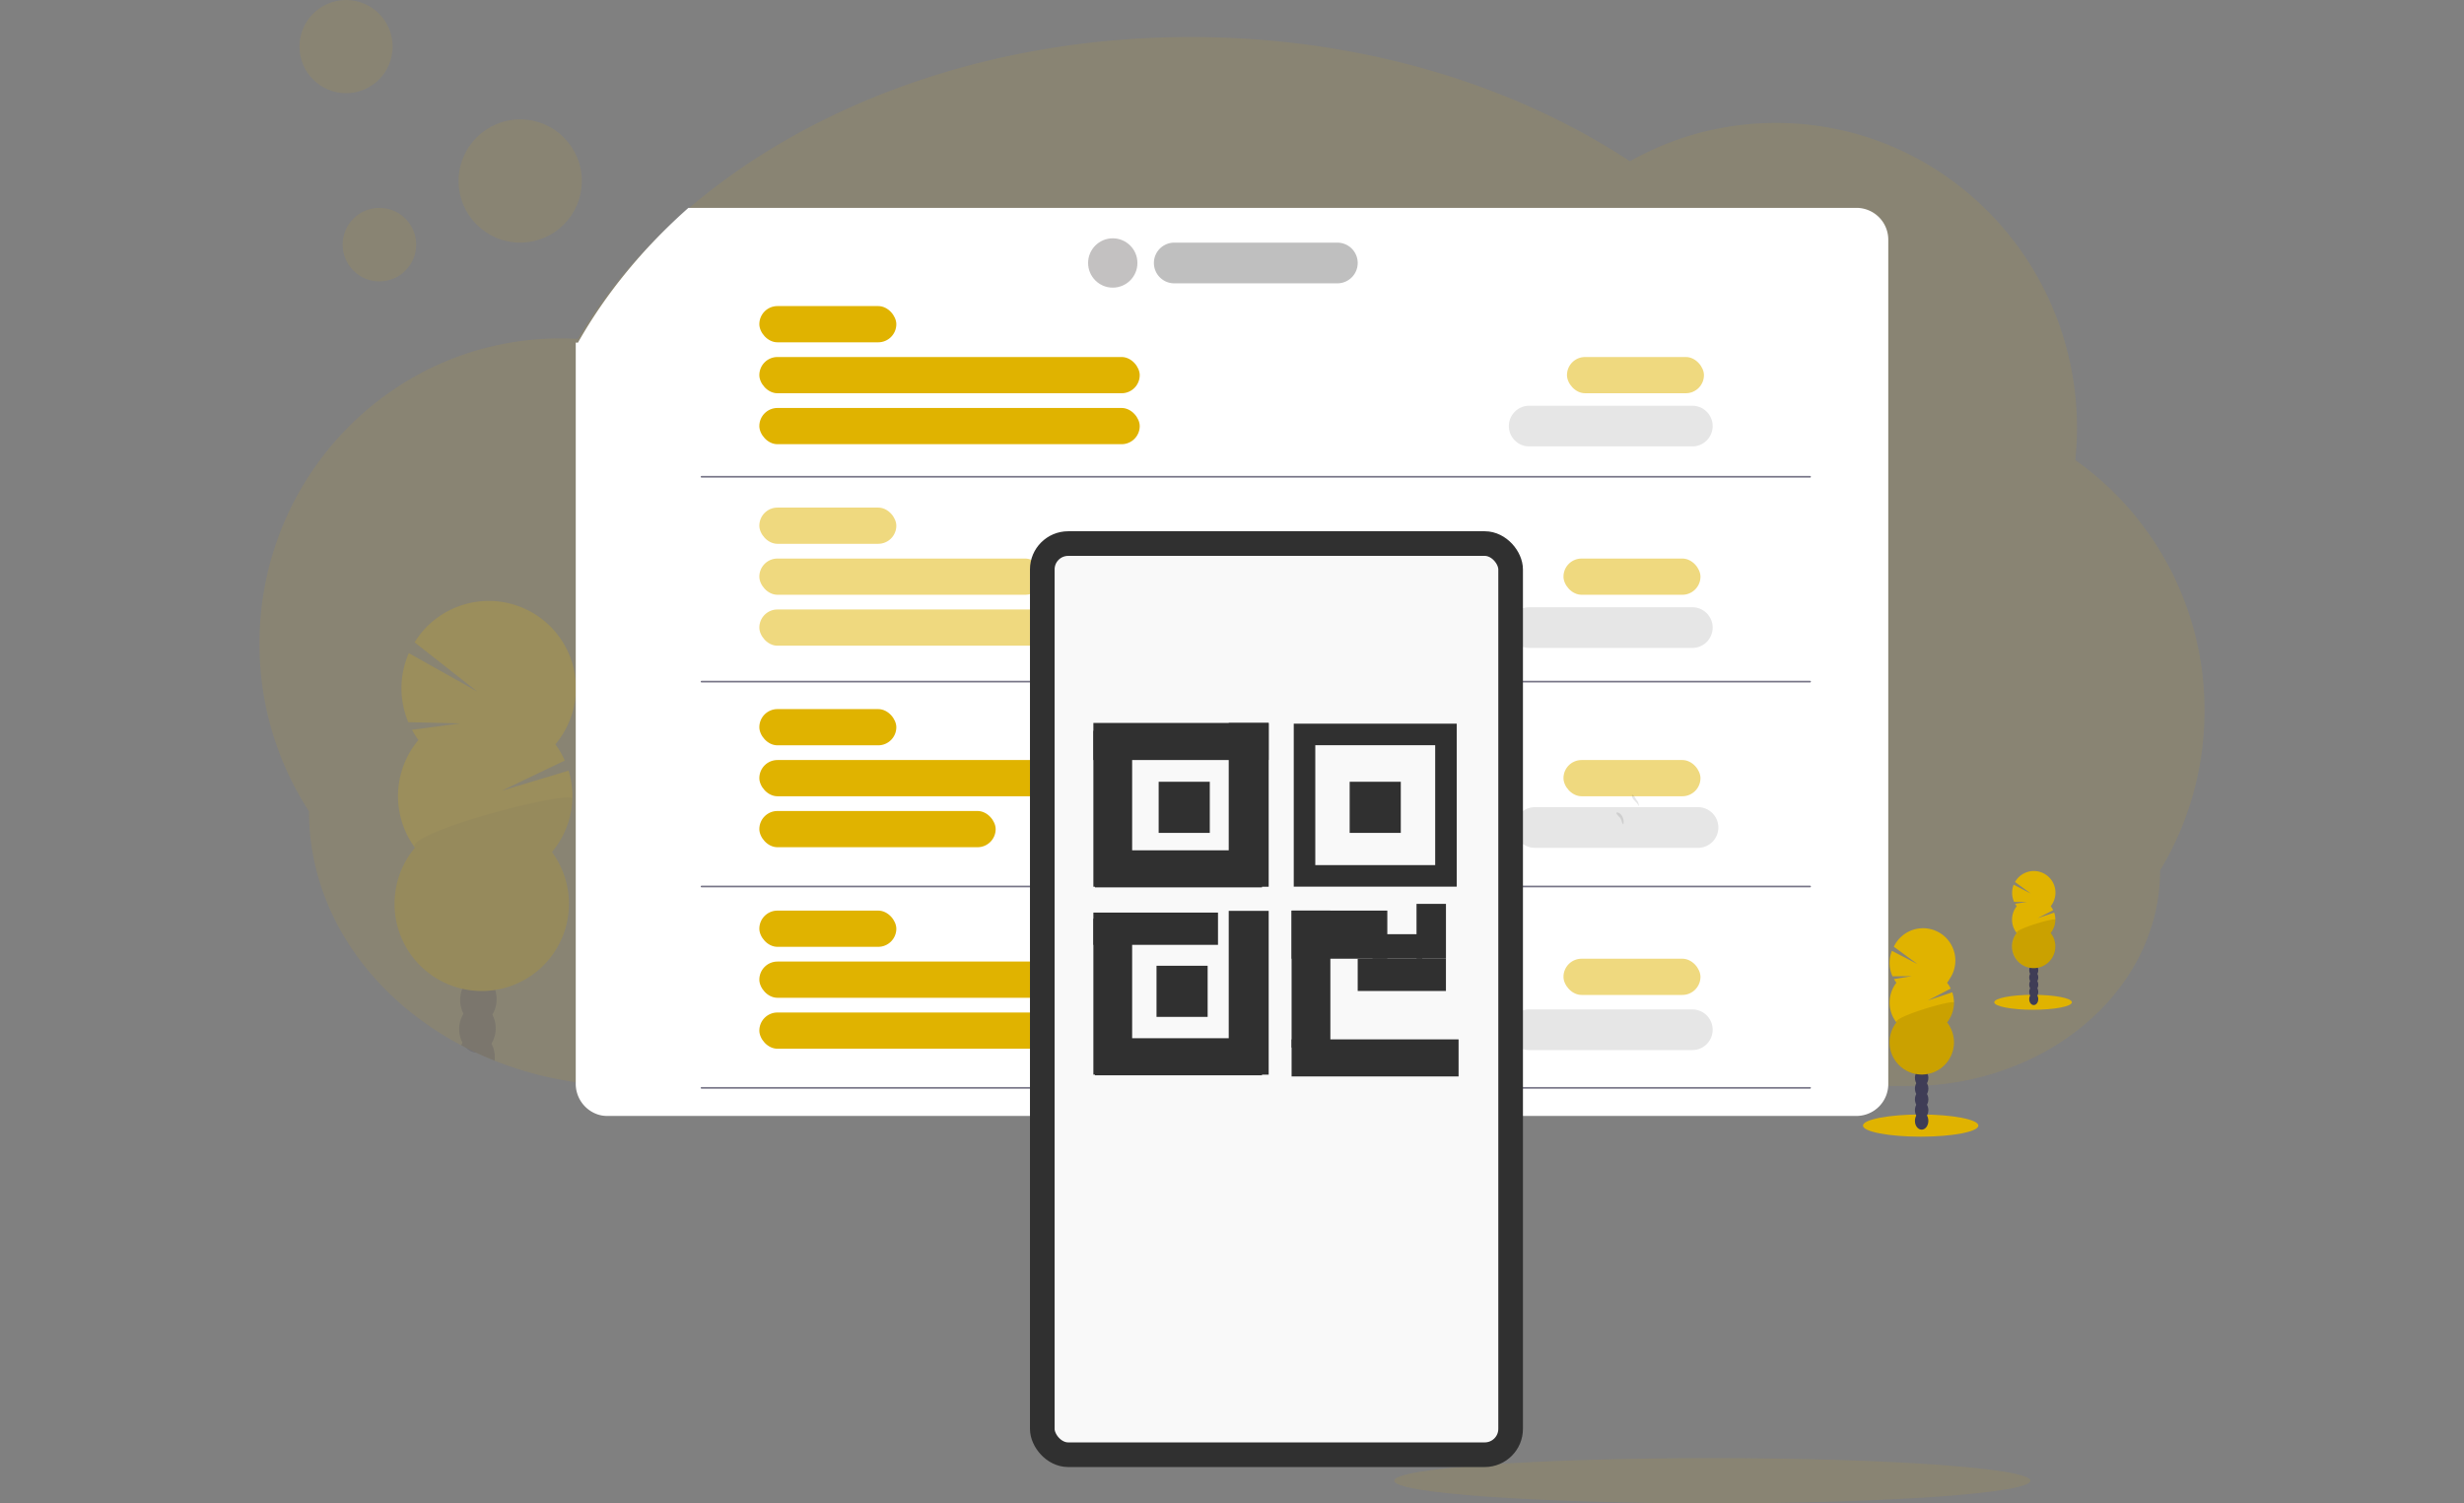 <svg id="ac370e99-250f-4203-ae2c-c306a69114f3" xmlns="http://www.w3.org/2000/svg" viewBox="0 0 1144 697.99"><rect x="0" y="0" width="1144" height="697.99" fill="#808080" stroke="none"/><defs><style>.cls-1,.cls-4{fill:#e0b300;}.cls-1,.cls-5{opacity:0.1;}.cls-1,.cls-5,.cls-8,.cls-9{isolation:isolate;}.cls-2{opacity:0.2;}.cls-3{fill:#3f3d56;}.cls-6{fill:#fff;}.cls-10,.cls-7{opacity:0.5;}.cls-13,.cls-8{fill:none;}.cls-8{stroke:#3f3d56;stroke-linecap:round;stroke-width:0.79px;opacity:0.7;}.cls-11,.cls-13,.cls-14,.cls-8{stroke-miterlimit:10;}.cls-9{opacity:0.25;}.cls-10{fill:#898484;}.cls-11{fill:#f9f9f9;stroke-width:11.44px;}.cls-11,.cls-13,.cls-14{stroke:#303030;}.cls-12,.cls-14{fill:#303030;}.cls-13,.cls-14{stroke-width:10px;}</style></defs><title>kb_grubArtboard 1</title><path class="cls-1" d="M1023.52,330a142.51,142.51,0,0,1-20.62,74.11c0,27.32-12.74,52.09-33.4,70.15a115,115,0,0,1-16.64,12.06l-.73.43-1.33.79-.42.25h0a130,130,0,0,1-64,16.42H291.91q-7.11,0-14.09-.57a166.8,166.8,0,0,1-48.19-11.16q-4.51-1.79-8.86-3.84c-1.38-.65-2.75-1.31-4.1-2-.84-.42-1.69-.87-2.52-1.31a147.61,147.61,0,0,1-27.21-18.46c-26.83-23.07-43.47-54.95-43.47-90.15a142.44,142.44,0,0,1-23-77.89c0-78.26,62.55-141.7,139.72-141.7,2.37,0,4.73.07,7.1.19a6.84,6.84,0,0,1,1,.05c13-22.17,30.4-42.55,51.31-60.48C376.65,48,460,17.2,552.83,17.2c78,0,149.31,21.74,203.92,57.68a137.44,137.44,0,0,1,67.85-17.8c77.15,0,139.72,63.44,139.72,141.7a146.67,146.67,0,0,1-.79,14.82A142.1,142.1,0,0,1,1023.52,330Z"/><g class="cls-2"><path class="cls-3" d="M229.7,491.38c0,.36,0,.72-.07,1.07q-4.51-1.79-8.86-3.84a7.11,7.11,0,0,1-4.1-2c-.84-.42-1.69-.87-2.52-1.31a10.82,10.82,0,0,1,.64-1.15,7.34,7.34,0,0,1,13.36.41A13.26,13.26,0,0,1,229.7,491.38Z"/><path class="cls-3" d="M230.13,477.87a13.31,13.31,0,0,1-2,6.69c-1.63,2.57-4.1,4.18-6.82,4.09l-.56,0a7.11,7.11,0,0,1-4.1-2,9.63,9.63,0,0,1-1.88-2.46,13.83,13.83,0,0,1,.42-13.51c1.63-2.58,4.1-4.19,6.82-4.1a8,8,0,0,1,6.55,4.51A13.36,13.36,0,0,1,230.13,477.87Z"/><ellipse class="cls-3" cx="222.12" cy="464.11" rx="11.06" ry="8.45" transform="translate(-248.78 671.46) rotate(-88.19)"/><ellipse class="cls-3" cx="222.54" cy="450.6" rx="11.06" ry="8.45" transform="translate(-234.86 658.79) rotate(-88.19)"/><ellipse class="cls-3" cx="223.03" cy="436.2" rx="11.06" ry="8.45" transform="translate(-219.66 646.05) rotate(-88.28)"/><path class="cls-4" d="M194.26,343.58a40.27,40.27,0,0,1-3-4.74l22.31-2.94-24-.58a40.55,40.55,0,0,1,.24-32.08L221.47,321l-29-22.77a40.48,40.48,0,1,1,65.39,47.36,39.87,39.87,0,0,1,4.38,7.53L233,367.13l31-9.33a40.51,40.51,0,0,1-7.75,37.81,40.48,40.48,0,1,1-63.59-2,40.48,40.48,0,0,1,1.58-50Z"/><path class="cls-5" d="M265.72,370.88a40.26,40.26,0,0,1-9.47,24.73,40.48,40.48,0,1,1-63.59-2C187.47,386.56,265.87,366.33,265.72,370.88Z"/></g><path class="cls-6" d="M876.7,111.55V503.13a14.8,14.8,0,0,1-14.53,15H281.83a14.05,14.05,0,0,1-4-.59,15,15,0,0,1-10.52-14.46V159.07a6.84,6.84,0,0,1,1,.05c13-23,30.4-44.05,51.31-62.61H862.17A14.79,14.79,0,0,1,876.7,111.55Z"/><rect class="cls-4" x="352.55" y="142.11" width="63.6" height="16.82" rx="8.41" ry="8.41"/><rect class="cls-4" x="352.55" y="165.76" width="176.61" height="16.82" rx="8.41" ry="8.41"/><rect class="cls-4" x="352.55" y="189.42" width="176.61" height="16.82" rx="8.41" ry="8.41"/><g class="cls-7"><rect class="cls-4" x="352.55" y="235.67" width="63.6" height="16.82" rx="8.41" ry="8.41"/><rect class="cls-4" x="725.9" y="259.33" width="63.6" height="16.82" rx="8.41" ry="8.41"/><rect class="cls-4" x="725.9" y="352.88" width="63.6" height="16.82" rx="8.41" ry="8.41"/><rect class="cls-4" x="725.9" y="445.13" width="63.6" height="16.82" rx="8.41" ry="8.41"/><rect class="cls-4" x="727.52" y="165.76" width="63.6" height="16.82" rx="8.41" ry="8.41"/><rect class="cls-4" x="352.55" y="259.33" width="131.83" height="16.82" rx="8.41" ry="8.41"/><rect class="cls-4" x="352.55" y="282.98" width="176.61" height="16.82" rx="8.41" ry="8.41"/></g><rect class="cls-4" x="352.55" y="329.23" width="63.6" height="16.82" rx="8.41" ry="8.41"/><rect class="cls-4" x="352.55" y="352.88" width="176.61" height="16.82" rx="8.41" ry="8.41"/><rect class="cls-4" x="352.55" y="376.54" width="109.72" height="16.82" rx="8.41" ry="8.41"/><rect class="cls-4" x="352.55" y="422.79" width="63.6" height="16.82" rx="8.41" ry="8.41"/><rect class="cls-4" x="352.55" y="446.45" width="176.61" height="16.82" rx="8.41" ry="8.41"/><rect class="cls-4" x="352.55" y="470.1" width="142.09" height="16.82" rx="8.41" ry="8.41"/><line class="cls-8" x1="325.72" y1="221.36" x2="840.39" y2="221.36"/><line class="cls-8" x1="325.72" y1="316.48" x2="840.39" y2="316.48"/><line class="cls-8" x1="325.72" y1="411.6" x2="840.39" y2="411.6"/><line class="cls-8" x1="325.72" y1="505.09" x2="840.39" y2="505.09"/><ellipse class="cls-1" cx="795" cy="687.49" rx="147.68" ry="10.5"/><circle class="cls-1" cx="176.15" cy="113.58" r="17.07"/><circle class="cls-1" cx="160.67" cy="21.63" r="21.63"/><circle class="cls-1" cx="241.52" cy="84.04" r="28.61"/><path class="cls-5" d="M710,281.94h75.72a9.45,9.45,0,0,1,9.44,9.45h0a9.44,9.44,0,0,1-9.44,9.44H710a9.45,9.45,0,0,1-9.45-9.44h0A9.45,9.45,0,0,1,710,281.94Z"/><path class="cls-5" d="M712.64,374.77h75.72a9.45,9.45,0,0,1,9.45,9.45h0a9.45,9.45,0,0,1-9.45,9.44H712.64a9.45,9.45,0,0,1-9.45-9.44h0A9.45,9.45,0,0,1,712.64,374.77Z"/><path class="cls-5" d="M710,468.67h75.72a9.44,9.44,0,0,1,9.44,9.44h0a9.44,9.44,0,0,1-9.44,9.44H710a9.44,9.44,0,0,1-9.45-9.44h0A9.44,9.44,0,0,1,710,468.67Z"/><path class="cls-9" d="M545.19,112.66h75.72a9.44,9.44,0,0,1,9.45,9.44h0a9.45,9.45,0,0,1-9.45,9.45H545.19a9.45,9.45,0,0,1-9.45-9.45h0A9.44,9.44,0,0,1,545.19,112.66Z"/><path class="cls-5" d="M710,188.38h75.72a9.45,9.45,0,0,1,9.44,9.45h0a9.44,9.44,0,0,1-9.44,9.44H710a9.44,9.44,0,0,1-9.45-9.44h0A9.45,9.45,0,0,1,710,188.38Z"/><path class="cls-5" d="M760.29,372a5.47,5.47,0,0,1,.64,2.57c-.39-1.92-3-3-3.21-4.89-.08-.88.08-.84.63-.37C759.18,370,759.53,371.23,760.29,372Z"/><path class="cls-5" d="M752.23,377.83a4,4,0,0,1,1.21,1.78,4.57,4.57,0,0,1,.23,3.11,1.6,1.6,0,0,1-.64-1.08,7.43,7.43,0,0,0-.78-1.84c-.32-.49-1.76-1.68-1.75-2.22C750.48,376.76,751.84,377.54,752.23,377.83Z"/><ellipse class="cls-4" cx="891.74" cy="522.61" rx="26.8" ry="5.15"/><ellipse class="cls-3" cx="892.19" cy="520.41" rx="3.12" ry="4.08"/><ellipse class="cls-3" cx="892.19" cy="515.43" rx="3.12" ry="4.08"/><ellipse class="cls-3" cx="892.19" cy="510.43" rx="3.12" ry="4.08"/><ellipse class="cls-3" cx="892.19" cy="505.44" rx="3.12" ry="4.08"/><ellipse class="cls-3" cx="892.19" cy="500.44" rx="3.12" ry="4.08"/><ellipse class="cls-3" cx="892.19" cy="495.45" rx="3.12" ry="4.08"/><ellipse class="cls-3" cx="892.19" cy="490.47" rx="3.12" ry="4.08"/><path class="cls-4" d="M880.5,456.3a15.55,15.55,0,0,1-1.16-1.71l8.2-1.35-8.87.07a15,15,0,0,1-.28-11.84l11.89,6.16-11-8.06a15,15,0,1,1,25.94,14.88A14.37,14.37,0,0,1,904,456.3,14.8,14.8,0,0,1,905.7,459l-10.64,5.53,11.35-3.8a14.91,14.91,0,0,1-2.42,14,14.94,14.94,0,1,1-23.49,0,15,15,0,0,1,0-18.48Z"/><path class="cls-5" d="M907.2,465.54a14.9,14.9,0,0,1-3.21,9.24,14.94,14.94,0,1,1-23.49,0C878.5,472.24,907.2,463.86,907.2,465.54Z"/><ellipse class="cls-4" cx="943.93" cy="465.36" rx="18.02" ry="3.47"/><ellipse class="cls-3" cx="944.24" cy="463.9" rx="2.1" ry="2.75"/><ellipse class="cls-3" cx="944.24" cy="460.54" rx="2.1" ry="2.75"/><ellipse class="cls-3" cx="944.24" cy="457.18" rx="2.1" ry="2.75"/><ellipse class="cls-3" cx="944.24" cy="453.82" rx="2.1" ry="2.75"/><ellipse class="cls-3" cx="944.24" cy="450.47" rx="2.1" ry="2.75"/><ellipse class="cls-3" cx="944.24" cy="447.11" rx="2.1" ry="2.75"/><ellipse class="cls-3" cx="944.24" cy="443.75" rx="2.1" ry="2.75"/><path class="cls-4" d="M936.38,420.79a8.46,8.46,0,0,1-.79-1.16l5.53-.9-6,0a9.78,9.78,0,0,1-.92-4.2,9.9,9.9,0,0,1,.72-3.76l8,4.15-7.38-5.42a10,10,0,1,1,17.47,9.92,9.71,9.71,0,0,1-.9,1.33,9.89,9.89,0,0,1,1.15,1.83l-7.16,3.72,7.63-2.57a10.06,10.06,0,0,1-1.62,9.47,10.06,10.06,0,1,1-15.79,0,10,10,0,0,1,0-12.42Z"/><path class="cls-5" d="M954.32,427a10,10,0,0,1-2.14,6.21,10.06,10.06,0,1,1-15.79,0C935,431.5,954.32,425.87,954.32,427Z"/><circle class="cls-10" cx="516.64" cy="122.1" r="11.45"/><rect class="cls-11" x="483.92" y="252.38" width="217.44" height="423.04" rx="12" ry="12"/><rect class="cls-12" x="570.48" y="422.91" width="18.55" height="76.05"/><rect class="cls-12" x="599.67" y="482.58" width="77.53" height="17.21"/><rect class="cls-12" x="508.39" y="482.05" width="77.53" height="17.21"/><rect class="cls-13" x="605.67" y="341" width="65.67" height="65.67"/><rect class="cls-14" x="542.95" y="367.97" width="13.74" height="13.74"/><rect class="cls-14" x="631.63" y="367.97" width="13.74" height="13.74"/><rect class="cls-14" x="541.95" y="453.4" width="13.74" height="13.74"/><rect class="cls-12" x="599.67" y="422.79" width="18" height="63.6"/><rect class="cls-12" x="507.64" y="426.55" width="18" height="72.41"/><rect class="cls-12" x="630.36" y="445.13" width="40.97" height="14.98"/><rect class="cls-12" x="507.64" y="423.71" width="57.86" height="14.98"/><rect class="cls-12" x="570.48" y="335.66" width="18.55" height="76.05"/><rect class="cls-12" x="508.39" y="394.8" width="77.53" height="17.21"/><rect class="cls-12" x="507.64" y="339.3" width="18" height="72.41"/><rect class="cls-12" x="507.64" y="335.66" width="81.39" height="17.22"/><rect class="cls-12" x="657.67" y="419.67" width="13.67" height="25.46"/><rect class="cls-12" x="599.67" y="422.79" width="44.44" height="22.34"/><rect class="cls-12" x="637.23" y="433.74" width="23.1" height="11.38"/></svg>
